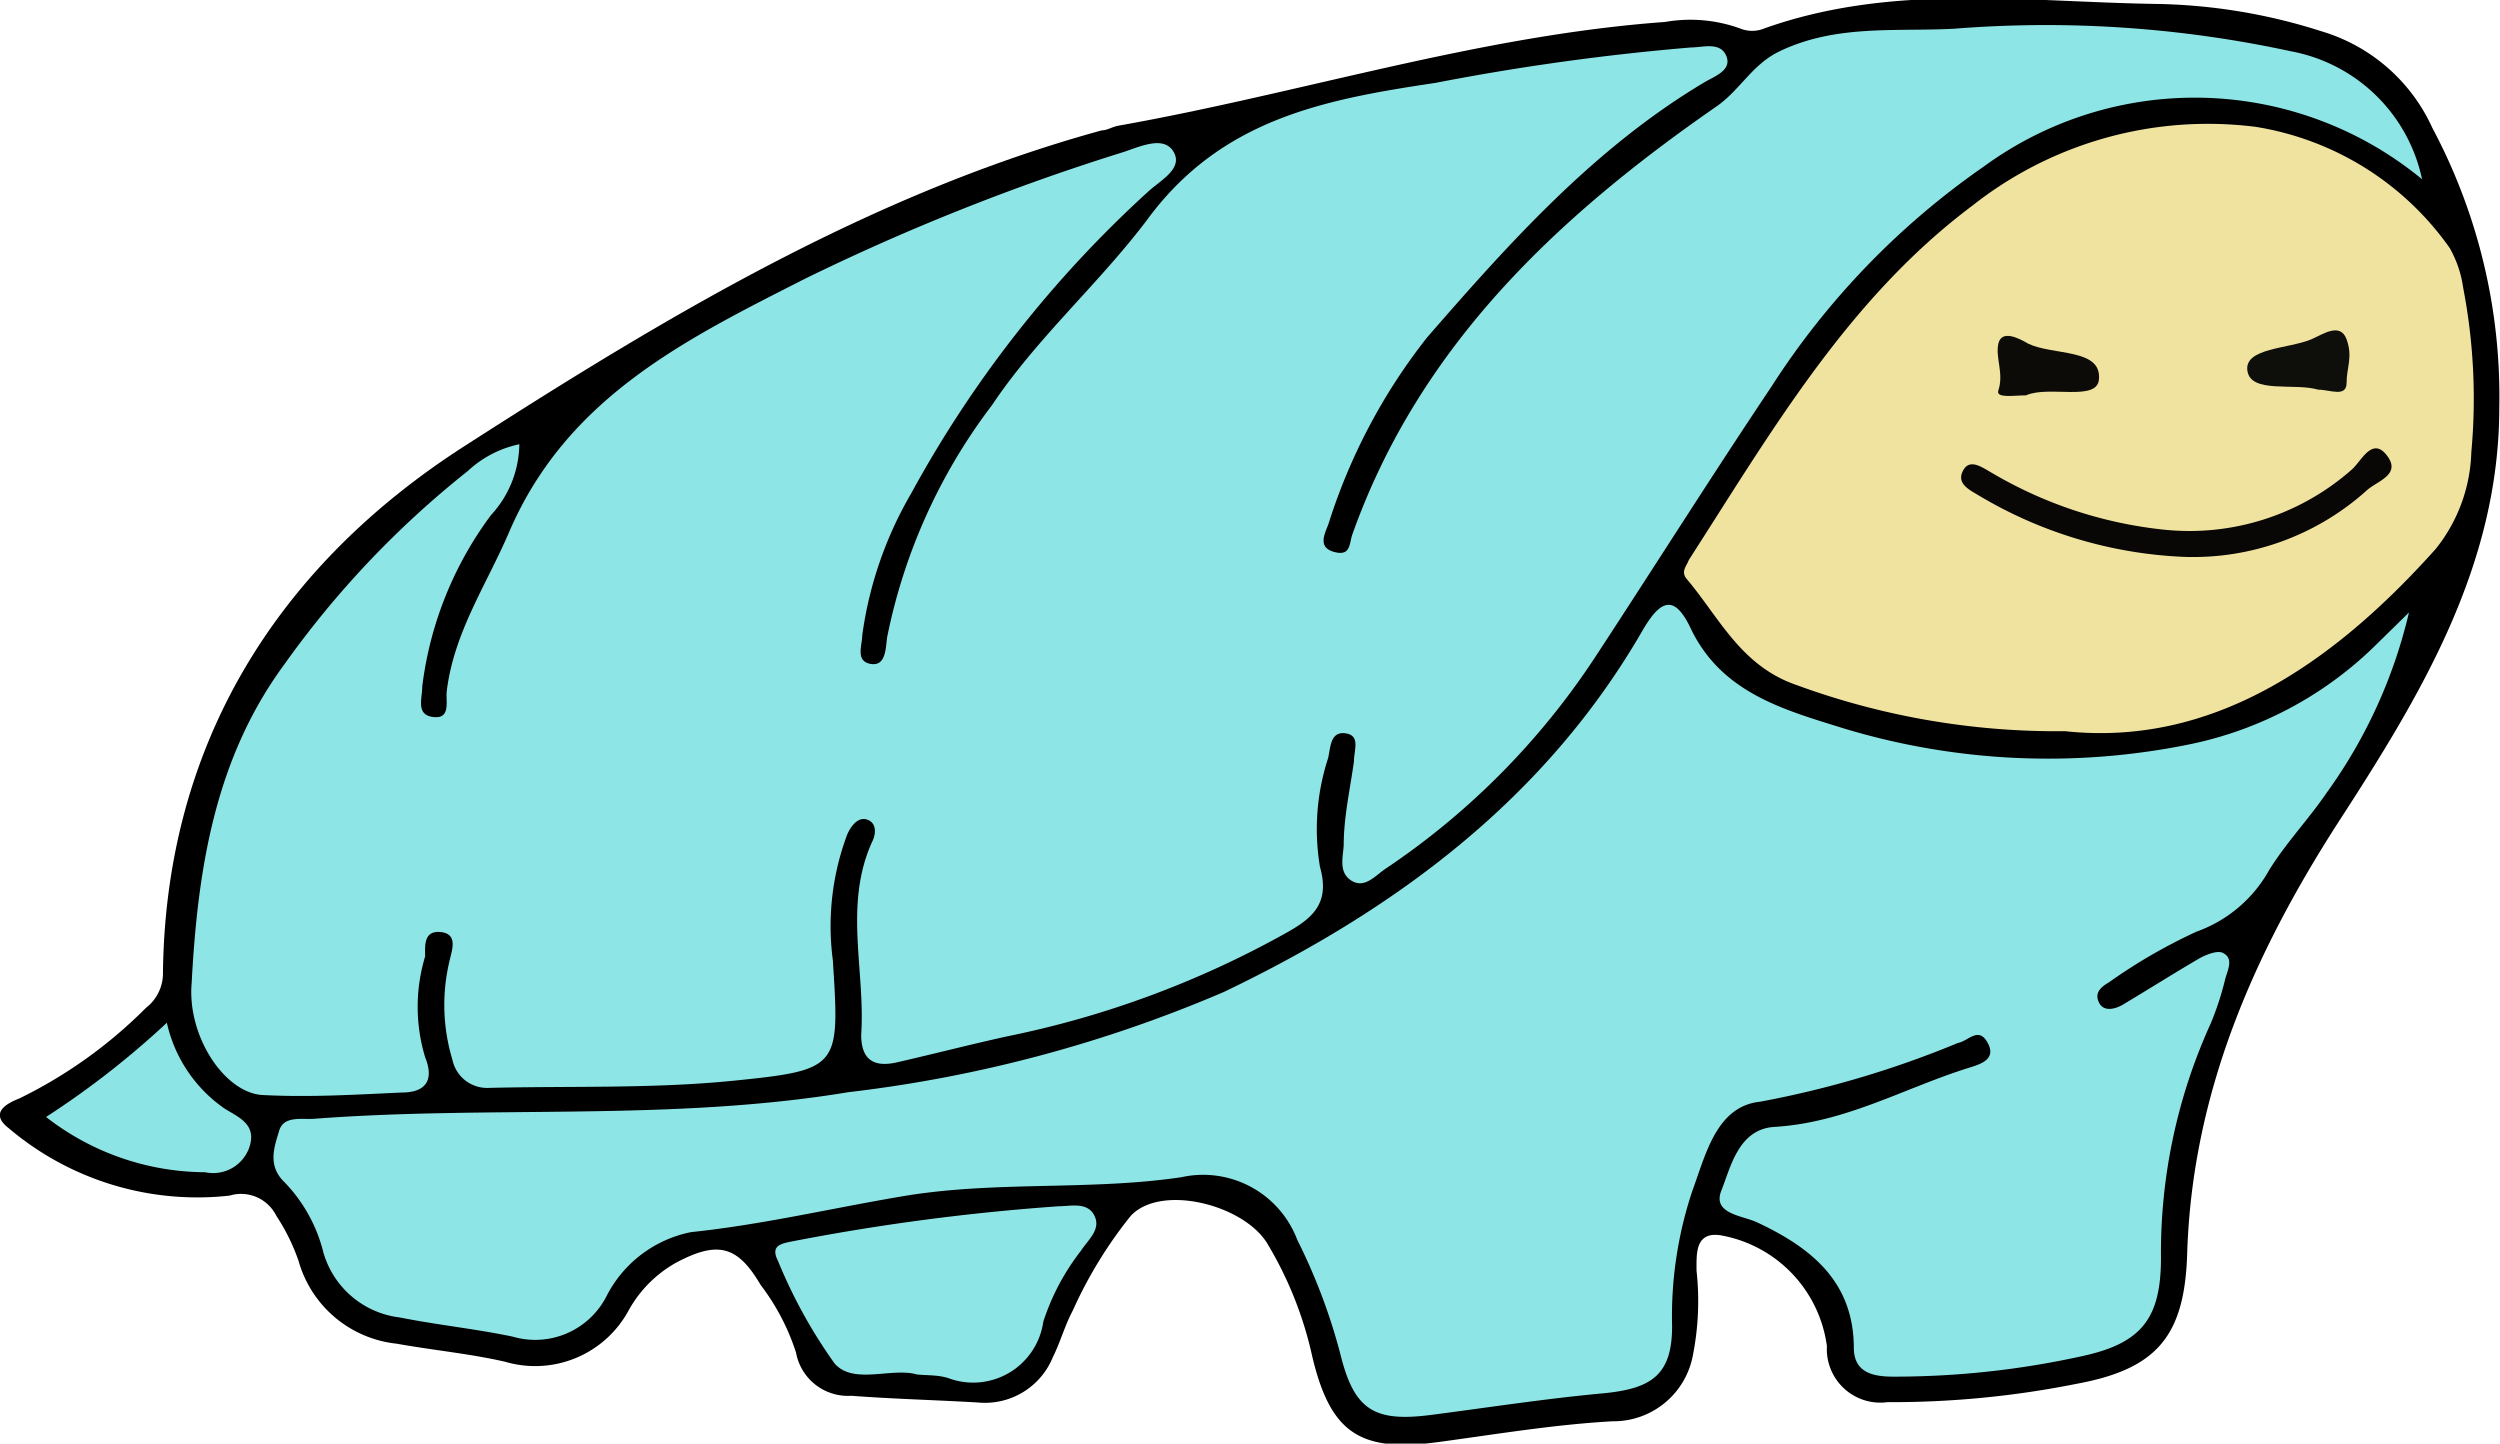 <svg xmlns="http://www.w3.org/2000/svg" viewBox="0 0 70.57 40.75"><defs><style>.cls-1{fill:#8ee5e6;}.cls-2{fill:#f0e3a0;}.cls-3{fill:#8de4e5;}.cls-4{fill:#080705;}.cls-5{fill:#0e0e0a;}.cls-6{fill:#0c0b08;}</style></defs><g id="레이어_2" data-name="레이어 2"><g id="레이어_1-2" data-name="레이어 1"><path d="M70.55,11.5c0,4.48-2.23,8.14-4.55,11.72-2.4,3.73-4.12,7.66-4.26,12.16-.07,2.32-.84,3.26-3.11,3.68a26.59,26.59,0,0,1-5.35.52A1.51,1.51,0,0,1,51.57,38a3.67,3.67,0,0,0-3-3.13c-.73-.11-.68.54-.68,1a7.87,7.87,0,0,1-.1,2.37,2.28,2.28,0,0,1-2.27,1.88c-1.63.09-3.25.36-4.87.58-2.24.31-3.09-.22-3.61-2.42a10.57,10.57,0,0,0-1.28-3.2c-.69-1.09-3-1.66-3.84-.76A12.29,12.29,0,0,0,30.28,37c-.22.41-.35.89-.56,1.31a2.07,2.07,0,0,1-2.11,1.28c-1.19-.07-2.39-.1-3.58-.19a1.49,1.49,0,0,1-1.56-1.22,6.35,6.35,0,0,0-1-1.91c-.65-1.11-1.21-1.25-2.38-.63A3.46,3.46,0,0,0,17.74,37a3,3,0,0,1-3.48,1.44c-1-.23-2-.32-3.06-.51a3.23,3.23,0,0,1-2.77-2.33,5.64,5.64,0,0,0-.63-1.28,1.11,1.11,0,0,0-1.32-.57,8.23,8.23,0,0,1-6.23-1.9c-.56-.43-.07-.7.29-.84a13.22,13.22,0,0,0,3.58-2.56,1.23,1.23,0,0,0,.48-1c.08-6.52,3.29-11.5,8.5-14.85,5.63-3.62,11.44-7.12,18-8.92.15,0,.3-.1.46-.13C36.74,2.63,41.75,1,47,.62A4.13,4.13,0,0,1,49.11.8a.9.9,0,0,0,.7,0c3.6-1.28,7.31-.75,11-.69a16.07,16.07,0,0,1,4.71.77,5,5,0,0,1,3.14,2.73A16.11,16.11,0,0,1,70.55,11.5Z"/><path class="cls-1" d="M68.37,5.06A10.09,10.09,0,0,0,56,4.7,22.06,22.06,0,0,0,50,10.92c-1.66,2.48-3.25,5-4.9,7.52a21.17,21.17,0,0,1-6,6.09c-.28.19-.58.56-.95.33s-.24-.66-.22-1c0-.79.18-1.58.29-2.37,0-.32.19-.73-.24-.79s-.42.4-.49.7a6.45,6.45,0,0,0-.23,3.07c.3,1.06-.24,1.47-1,1.89a27.22,27.22,0,0,1-7.81,2.89c-1.05.23-2.09.5-3.14.74-.63.14-1-.06-1-.78.12-1.82-.5-3.67.31-5.45.11-.22.13-.52-.13-.62s-.47.17-.58.43a7.36,7.36,0,0,0-.4,3.54c.19,3,.21,3.09-2.74,3.39-2.33.24-4.7.15-7,.21a1,1,0,0,1-1-.8,5.33,5.33,0,0,1-.07-2.83c.06-.27.23-.72-.26-.77S12,26.71,12,27a4.91,4.91,0,0,0,0,2.84c.27.67,0,1-.66,1-1.31.06-2.62.14-3.93.07-1.07-.06-2.13-1.66-2-3.16.17-3.2.65-6.33,2.62-9a26.73,26.73,0,0,1,5.17-5.45,3.06,3.06,0,0,1,1.46-.76,3,3,0,0,1-.8,2,10.18,10.18,0,0,0-1.94,4.83c0,.35-.19.81.31.87s.35-.44.38-.72c.2-1.67,1.12-3,1.77-4.52,1.64-3.8,5-5.43,8.34-7.13a63.16,63.16,0,0,1,9-3.58c.48-.16,1.14-.47,1.41,0s-.37.8-.71,1.11a32.63,32.63,0,0,0-6.7,8.53,10.83,10.83,0,0,0-1.38,4c0,.28-.2.73.23.81s.43-.42.47-.74A16,16,0,0,1,28,11.44c1.27-1.9,3-3.41,4.37-5.22,2.09-2.86,5-3.41,8.15-3.88a67.24,67.24,0,0,1,7.21-1c.34,0,.83-.17,1,.24s-.35.58-.63.75C45,4.18,42.61,6.85,40.28,9.53a16.51,16.51,0,0,0-2.78,5.26c-.1.27-.32.66.16.79s.42-.24.52-.51C40.08,9.74,44,6.09,48.46,3c.66-.46,1-1.18,1.77-1.55C51.83.68,53.52.9,55.17.81a32.67,32.67,0,0,1,9.51.64A4.65,4.65,0,0,1,68.37,5.06Z"/><path class="cls-1" d="M68,17.29a14.21,14.21,0,0,1-2.31,5.07c-.51.75-1.15,1.42-1.63,2.19A3.82,3.82,0,0,1,62,26.3a15.36,15.36,0,0,0-2.47,1.43c-.24.14-.41.3-.28.57s.46.19.69.05c.72-.43,1.43-.88,2.15-1.3.2-.11.51-.23.66-.15.32.16.12.5.06.75a8.3,8.3,0,0,1-.41,1.25A15.61,15.61,0,0,0,61,35.51c0,1.73-.57,2.41-2.22,2.77a24.61,24.61,0,0,1-5.34.58c-.58,0-1.1-.12-1.11-.8,0-1.88-1.2-2.84-2.74-3.56-.42-.19-1.26-.24-1-.89s.48-1.74,1.5-1.8c2-.12,3.65-1.09,5.46-1.66.32-.1.82-.23.56-.71s-.55-.05-.84,0a27.93,27.93,0,0,1-5.59,1.66c-1.23.13-1.53,1.49-1.91,2.52a11.17,11.17,0,0,0-.57,3.82c0,1.38-.59,1.76-1.94,1.89-1.63.15-3.24.4-4.86.61s-2.18-.14-2.57-1.74A16.47,16.47,0,0,0,36.62,35a2.84,2.84,0,0,0-3.27-1.77c-2.63.39-5.3.09-7.94.55-2,.34-3.9.79-5.9,1a3.43,3.43,0,0,0-2.4,1.83,2.26,2.26,0,0,1-2.64,1.12c-1.05-.22-2.13-.33-3.18-.54a2.56,2.56,0,0,1-2.16-1.83,4.36,4.36,0,0,0-1.11-2c-.48-.47-.27-1-.14-1.44s.65-.31,1-.34c5-.38,10.06.08,15.07-.75A38.08,38.08,0,0,0,34.55,28c4.84-2.32,9.07-5.44,11.82-10.21.53-.91.92-1,1.38,0,.88,1.78,2.62,2.25,4.29,2.77a19.92,19.92,0,0,0,9.82.44A10.49,10.49,0,0,0,67,18.27Z"/><path class="cls-2" d="M58.29,20.64a21.33,21.33,0,0,1-7.57-1.3c-1.58-.54-2.18-1.9-3.11-3-.17-.21,0-.36.06-.53,2.33-3.62,4.49-7.37,8-10a10.73,10.73,0,0,1,8-2.23A8.3,8.3,0,0,1,69.15,7a3.16,3.16,0,0,1,.38,1.12,16.5,16.5,0,0,1,.23,4.65,4.57,4.57,0,0,1-1,2.72C65.81,18.79,62.4,21.08,58.29,20.64Z"/><path class="cls-1" d="M25.89,38.8c-.72-.21-1.79.3-2.33-.31a14.26,14.26,0,0,1-1.6-2.9c-.21-.41.06-.48.36-.54a62.28,62.28,0,0,1,7.57-1c.33,0,.8-.13,1,.26s-.17.68-.38,1a6.53,6.53,0,0,0-1.06,2,2,2,0,0,1-2.6,1.62C26.54,38.81,26.26,38.83,25.89,38.8Z"/><path class="cls-3" d="M4.71,28.87A4,4,0,0,0,6.35,31.3c.41.25.9.45.69,1.08a1.08,1.08,0,0,1-1.25.71A7.35,7.35,0,0,1,1.3,31.53,24.48,24.48,0,0,0,4.71,28.87Z"/><path class="cls-4" d="M61.66,15.72A12.29,12.29,0,0,1,55.88,14c-.28-.17-.66-.34-.47-.71s.55-.09.82.06a12,12,0,0,0,4.84,1.6,6.92,6.92,0,0,0,5.31-1.69c.28-.24.58-.95,1-.4s-.3.72-.59,1A7.33,7.33,0,0,1,61.66,15.72Z"/><path class="cls-5" d="M65.44,11c-.67-.2-1.9.12-2-.53s1.15-.62,1.8-.89c.31-.13.82-.5,1,0s0,.79,0,1.22S65.78,11,65.44,11Z"/><path class="cls-6" d="M57.19,11.16c-.34,0-.86.09-.78-.14.16-.49-.09-.92,0-1.32s.57-.16.84,0c.71.34,2.07.13,2,1C59.21,11.35,57.84,10.87,57.19,11.16Z"/></g></g></svg>